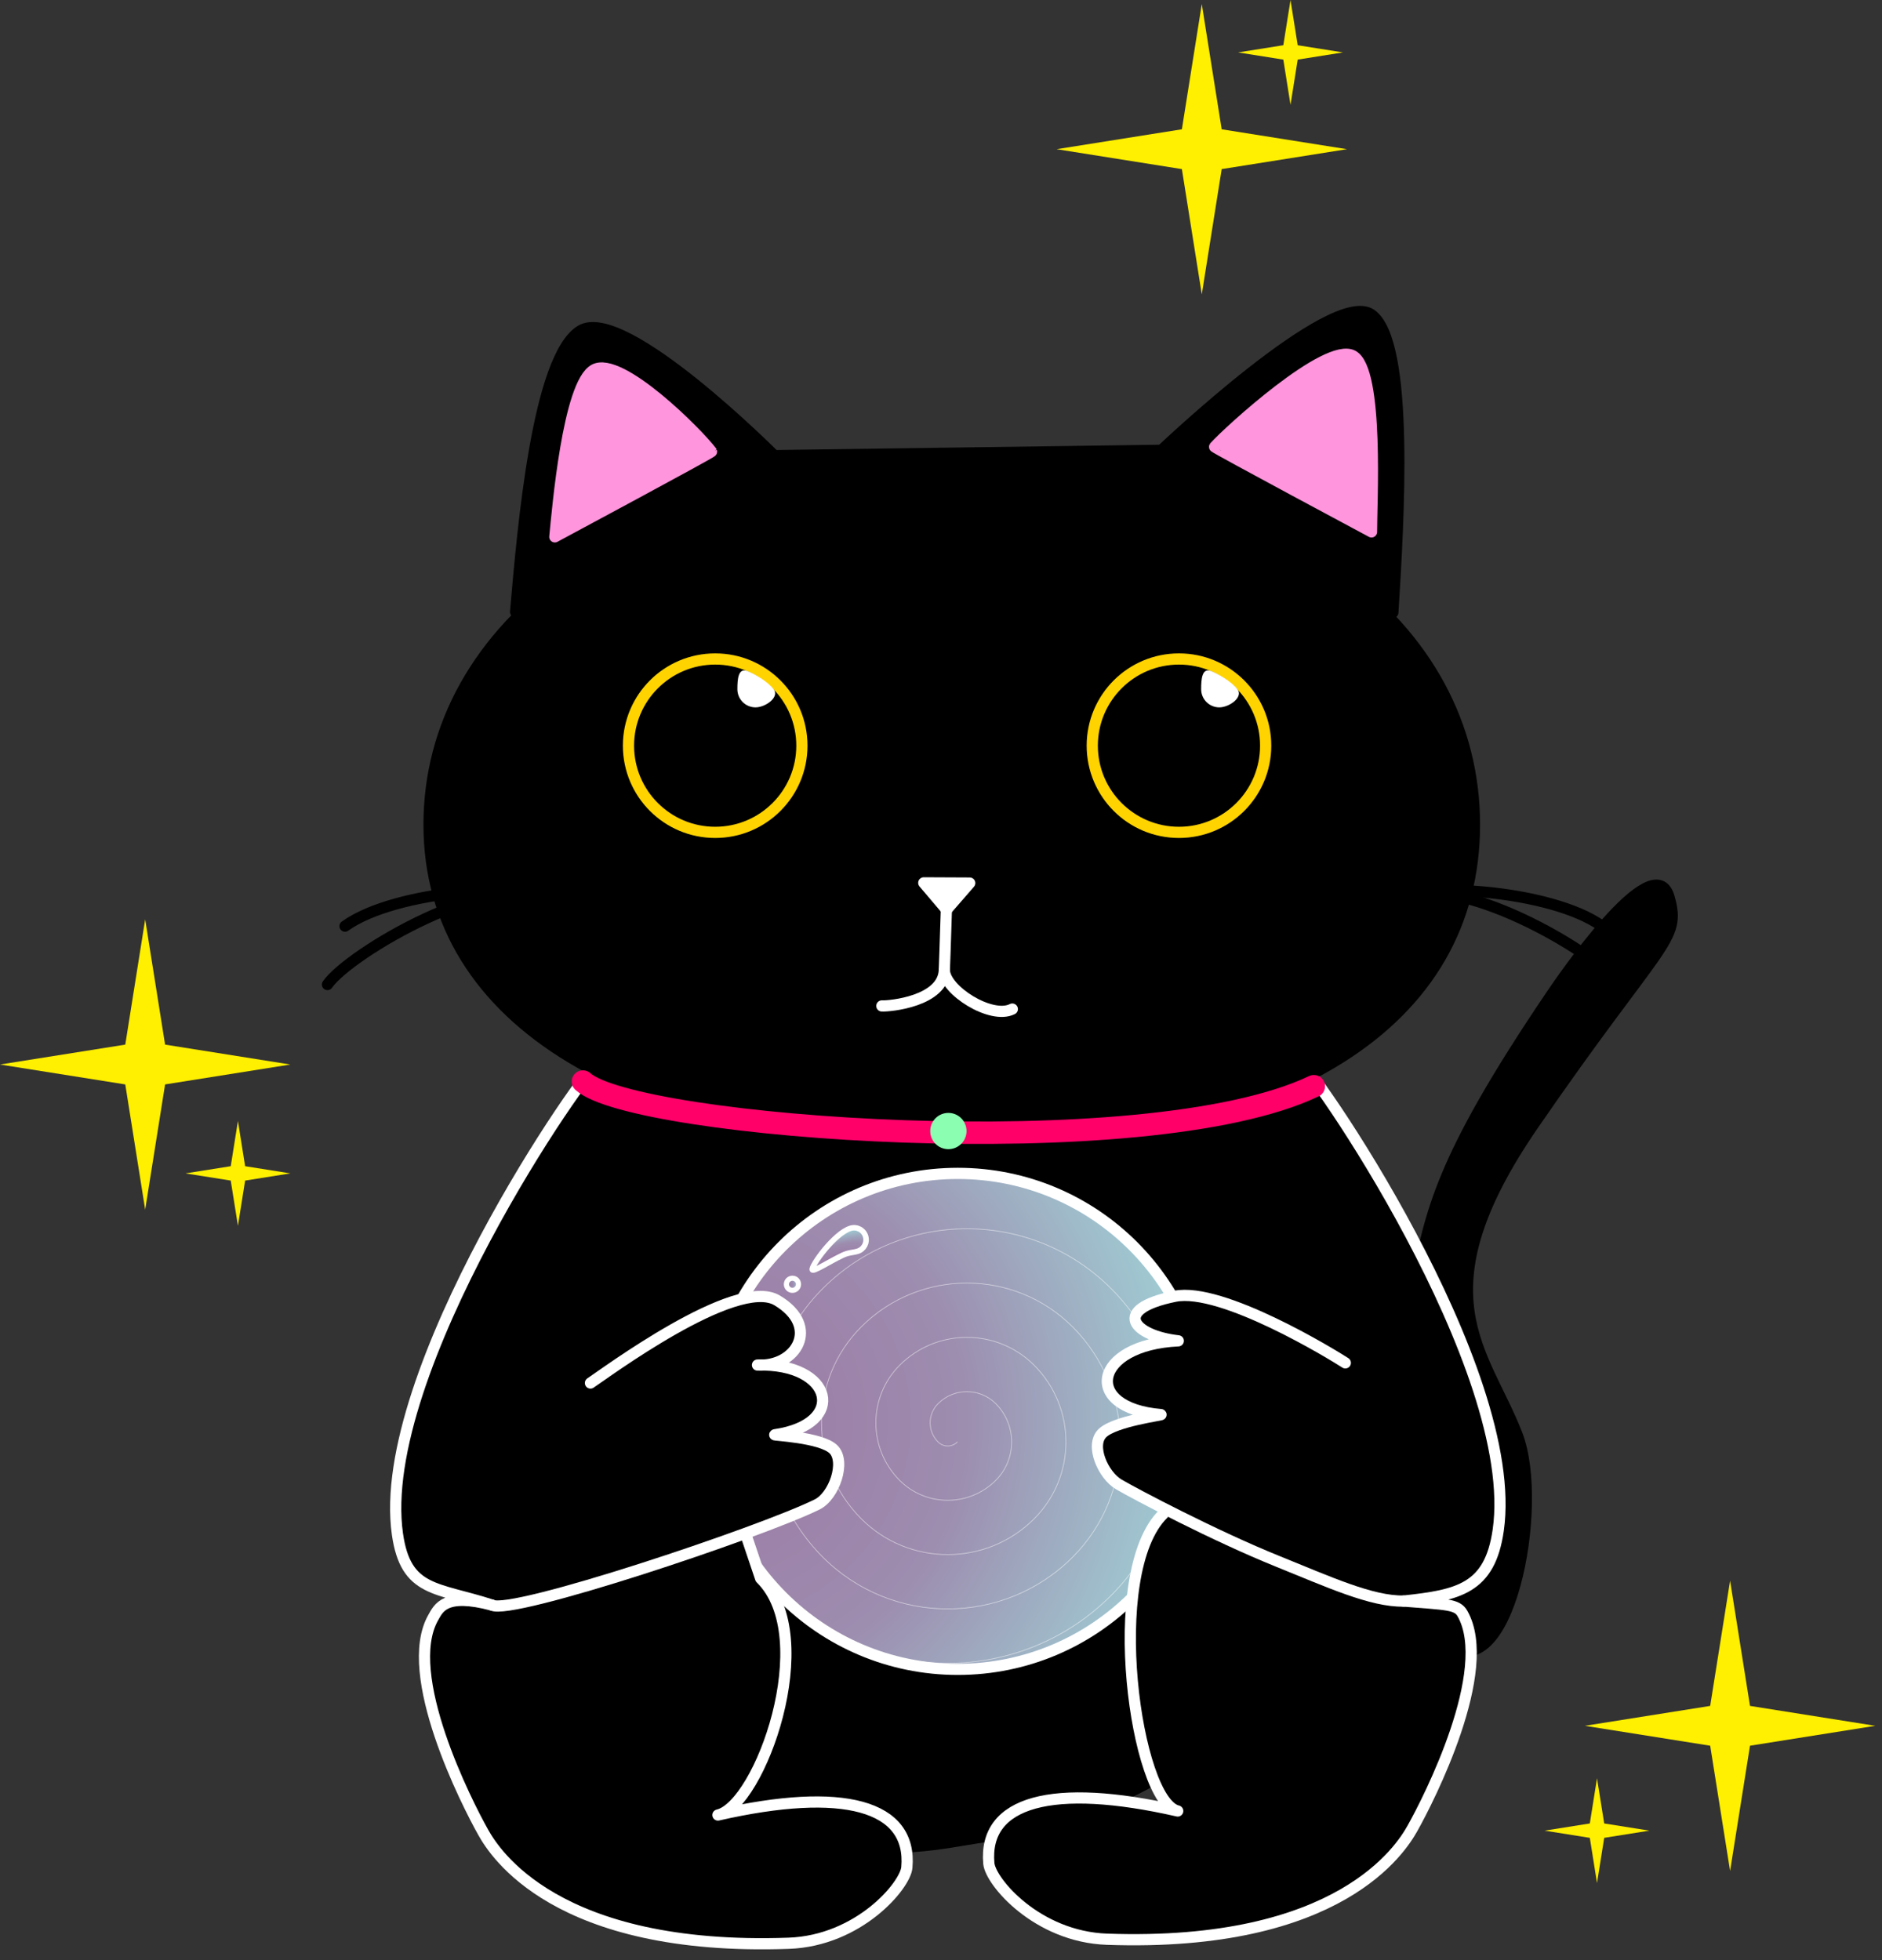 <?xml version="1.0" encoding="UTF-8" standalone="no"?><!DOCTYPE svg PUBLIC "-//W3C//DTD SVG 1.1//EN" "http://www.w3.org/Graphics/SVG/1.1/DTD/svg11.dtd"><svg width="100%" height="100%" viewBox="0 0 168 175" version="1.1" xmlns="http://www.w3.org/2000/svg" xmlns:xlink="http://www.w3.org/1999/xlink" xml:space="preserve" xmlns:serif="http://www.serif.com/" style="fill-rule:evenodd;clip-rule:evenodd;stroke-linecap:round;stroke-linejoin:round;stroke-miterlimit:1.5;"><rect x="0" y="0" width="168" height="175" fill="#333333" stroke="none"/><path d="M21.24,100.08l0.642,4.038l4.038,0.642l-4.038,0.642l-0.642,4.038l-0.642,-4.038l-4.038,-0.642l4.038,-0.642l0.642,-4.038Z" style="fill:#ffef00;"/><path d="M107.28,0.36l1.777,11.183l11.183,1.777l-11.183,1.777l-1.777,11.183l-1.777,-11.183l-11.183,-1.777l11.183,-1.777l1.777,-11.183Z" style="fill:#ffef00;"/><path d="M12.96,82.08l1.777,11.183l11.183,1.777l-11.183,1.777l-1.777,11.183l-1.777,-11.183l-11.183,-1.777l11.183,-1.777l1.777,-11.183Z" style="fill:#ffef00;"/><path d="M154.44,141.12l1.777,11.183l11.183,1.777l-11.183,1.777l-1.777,11.183l-1.777,-11.183l-11.183,-1.777l11.183,-1.777l1.777,-11.183Z" style="fill:#ffef00;"/><path d="M115.2,0l0.642,4.038l4.038,0.642l-4.038,0.642l-0.642,4.038l-0.642,-4.038l-4.038,-0.642l4.038,-0.642l0.642,-4.038Z" style="fill:#ffef00;"/><path d="M142.56,158.76l0.642,4.038l4.038,0.642l-4.038,0.642l-0.642,4.038l-0.642,-4.038l-4.038,-0.642l4.038,-0.642l0.642,-4.038Z" style="fill:#ffef00;"/><path d="M77.351,163.491c0.246,2.535 7.662,0.905 10.043,0.566c35.649,-5.079 46.148,-45.852 29.37,-64.335c-14.692,-16.186 -54.247,-11.249 -63.528,-4.018c-4.021,3.133 -0.744,44.717 7.579,64.515c2.777,6.605 16.034,0.227 16.536,3.272Z" style="stroke:#000;stroke-width:1px;"/><circle id="Boule" cx="85.5" cy="126.9" r="22.14" style="fill:url(#_Radial1);"/><clipPath id="_clip2"><circle cx="85.5" cy="126.9" r="22.14"/></clipPath><g clip-path="url(#_clip2)"><path d="M102.6,145.8c9.444,-9.444 9.444,-24.756 -0,-34.2c-8.994,-8.994 -23.577,-8.994 -32.571,0c-8.521,8.521 -8.521,22.336 -0,30.857c8.047,8.048 21.095,8.048 29.142,0c7.575,-7.574 7.575,-19.854 0,-27.428c-7.1,-7.101 -18.613,-7.101 -25.714,-0c-6.627,6.627 -6.627,17.372 0,24c6.154,6.154 16.132,6.154 22.286,-0c5.681,-5.681 5.68,-14.891 -0,-20.572c-5.207,-5.207 -13.65,-5.207 -18.857,0c-4.734,4.734 -4.734,12.409 -0,17.143c4.26,4.26 11.168,4.26 15.428,-0c3.787,-3.787 3.787,-9.927 0,-13.714c-3.313,-3.314 -8.686,-3.314 -12,-0c-2.84,2.84 -2.84,7.445 0,10.285c2.367,2.367 6.205,2.367 8.572,0c1.893,-1.893 1.893,-4.963 -0,-6.857c-1.42,-1.42 -3.723,-1.42 -5.143,0c-0.947,0.947 -0.947,2.482 -0,3.429c0.473,0.473 1.241,0.473 1.714,-0" style="fill:none;stroke:#fff;stroke-opacity:0.31;stroke-width:0.06px;"/><path d="M72.507,113.357c-0.106,-0.342 1.972,-3.251 3.419,-3.696c0.567,-0.174 1.168,0.145 1.342,0.711c0.174,0.566 -0.144,1.167 -0.711,1.341c-0.458,0.141 -0.792,0.094 -1.351,0.361c-1.208,0.574 -2.628,1.517 -2.699,1.283Z" style="fill:url(#_Radial3);stroke:#fff;stroke-width:0.49px;"/><circle cx="70.74" cy="114.66" r="0.54" style="fill:url(#_Radial4);stroke:#fff;stroke-width:0.46px;"/><path d="M102.6,145.8c9.444,-9.444 9.444,-24.756 -0,-34.2c-8.994,-8.994 -23.577,-8.994 -32.571,0c-8.521,8.521 -8.521,22.336 -0,30.857c8.047,8.048 21.095,8.048 29.142,0c7.575,-7.574 7.575,-19.854 0,-27.428c-7.1,-7.101 -18.613,-7.101 -25.714,-0c-6.627,6.627 -6.627,17.372 0,24c6.154,6.154 16.132,6.154 22.286,-0c5.681,-5.681 5.68,-14.891 -0,-20.572c-5.207,-5.207 -13.65,-5.207 -18.857,0c-4.734,4.734 -4.734,12.409 -0,17.143c4.26,4.26 11.168,4.26 15.428,-0c3.787,-3.787 3.787,-9.927 0,-13.714c-3.313,-3.314 -8.686,-3.314 -12,-0c-2.84,2.84 -2.84,7.445 0,10.285c2.367,2.367 6.205,2.367 8.572,0c1.893,-1.893 1.893,-4.963 -0,-6.857c-1.42,-1.42 -3.723,-1.42 -5.143,0c-0.947,0.947 -0.947,2.482 -0,3.429c0.473,0.473 1.241,0.473 1.714,-0" style="fill:none;stroke:#fff;stroke-opacity:0.31;stroke-width:0.06px;"/></g><circle cx="85.5" cy="126.9" r="22.14" style="fill:none;stroke:#fff;stroke-width:1px;"/><g><path id="Queue" d="M126.362,114.899c1.412,-6.709 2.023,-11.134 12.148,-26.098c0.61,-0.903 9.125,-13.487 10.486,-8.685c1.106,3.901 -0.69,3.684 -12.118,20.286c-10.472,15.214 -4.356,20.169 -1.454,27.684c2.468,6.391 -0.835,23.087 -6.34,18.54c-0.887,-0.732 2.542,-9.699 2.033,-15.052c-0.513,-5.408 -5.813,-11.648 -4.755,-16.675Z" style="stroke:#000;stroke-width:1px;"/><path d="M53.601,94.669c-1.27,0.508 -20.182,27.905 -18.122,42.303c0.745,5.209 3.51,4.725 8.444,6.331c-4.204,-1.123 -4.768,0.263 -5.252,1.117c-2.863,5.049 2.991,16.565 4.483,19.204c0.982,1.737 6.435,10.609 27.25,9.871c6.255,-0.222 10.403,-5.14 10.547,-6.764c0.497,-5.568 -5.694,-7.229 -16.862,-4.686c3.724,-0.848 9.191,-15.85 3.811,-21.124c0,-0 -7.344,-21.962 -7.819,-21.772" style="stroke:#fff;stroke-width:1px;"/><path d="M115.62,94.309c1.27,0.508 20.182,27.905 18.123,42.303c-0.745,5.209 -3.511,5.805 -8.445,6.331c3.844,0.317 4.768,0.263 5.252,1.117c2.863,5.049 -2.991,16.565 -4.482,19.204c-0.983,1.737 -6.435,10.609 -27.25,9.871c-6.256,-0.222 -10.403,-5.14 -10.548,-6.764c-0.497,-5.568 5.694,-7.229 16.862,-4.686c-3.723,-0.848 -6.67,-21.25 -1.291,-26.524" style="stroke:#fff;stroke-width:1px;"/><path d="M52.709,123.476c1.143,-0.742 12.98,-9.557 16.653,-7.382c3.943,2.336 1.696,5.988 -1.742,5.776c6.756,-0.204 8.085,5.278 1.555,6.224c-0.311,0.045 4.121,0.207 5.229,1.305c1.107,1.098 0.07,4.165 -1.466,4.923c-5.044,2.491 -27.346,9.94 -29.015,8.981" style="stroke:#fff;stroke-width:1px;"/><path d="M120.093,121.676c-1.143,-0.742 -11.029,-6.791 -15.213,-5.942c-5.712,1.16 -3.738,3.513 0.302,3.976c-7.619,0.351 -8.644,5.997 -1.554,6.584c0.312,0.025 -4.122,0.567 -5.229,1.665c-1.108,1.098 0.087,3.754 1.465,4.563c1.485,0.873 8.559,4.604 14.24,6.894c4.437,1.789 8.333,3.585 11.194,3.527" style="stroke:#fff;stroke-width:1px;"/></g><g id="Cat-1" serif:id="Cat 1"><g id="tête"><path d="M85.32,41.4c29.406,-0 46.8,14.239 46.8,32.22c0,17.981 -17.034,28.98 -46.44,28.98c-29.406,-0 -47.88,-10.999 -47.88,-28.98c0,-17.981 18.114,-32.22 47.52,-32.22Z"/><path d="M46.025,54.629c0.655,-7.595 1.966,-22.784 5.815,-25.109c3.849,-2.325 17.28,11.16 17.28,11.16l34.56,-0.478c0,-0 15.277,-14.535 18.72,-12.122c3.443,2.413 2.438,18.539 1.936,26.602" style="stroke:#000;stroke-width:1px;"/></g><path d="M49.528,47.931c0.243,-2.435 1.184,-13.655 3.515,-14.923c2.331,-1.269 9.256,5.692 10.471,7.312c0.036,0.084 -13.986,7.611 -13.986,7.611Z" style="fill:#ff95dc;stroke:#ff95dc;stroke-width:1px;"/><path d="M122.43,47.487c-0.018,-2.3 0.67,-14.46 -1.664,-15.725c-2.335,-1.266 -11.067,6.72 -12.343,8.132c-0.041,0.075 14.007,7.593 14.007,7.593Z" style="fill:#ff95dc;stroke:#ff95dc;stroke-width:1px;"/><g id="Nez"><path d="M84.48,81.205c-0.138,3.953 -0.119,3.977 -0.181,5.414c-0.121,2.785 -4.877,3.23 -5.578,3.191" style="fill:none;stroke:#fff;stroke-width:1px;"/><path d="M84.299,86.619c0.037,1.791 4.19,4.429 6.067,3.472" style="fill:none;stroke:#fff;stroke-width:1px;"/><path d="M84.499,81.218l-2.036,-2.396l4.101,0.019l-2.065,2.377Z" style="fill:#fff;stroke:#fff;stroke-width:1px;"/></g><g id="Moustache-gauche" serif:id="Moustache gauche"><path d="M49.124,80.411c-1.726,-1.731 -13.783,-0.999 -18.325,2.274" style="fill:none;stroke:#000;stroke-width:1px;"/><path d="M49.171,80.293c-5.094,-2.812 -18.022,4.837 -19.939,7.606" style="fill:none;stroke:#000;stroke-width:1px;"/></g><g id="Moustache-droite" serif:id="Moustache droite"><path d="M124.68,80.411c1.726,-1.731 13.782,-0.999 18.324,2.274" style="fill:none;stroke:#000;stroke-width:1px;"/><path d="M124.632,80.293c5.094,-2.812 18.022,4.837 19.939,7.606" style="fill:none;stroke:#000;stroke-width:1px;"/></g><g><g><g><circle cx="63.843" cy="66.574" r="7.74" style="stroke:#ffd300;stroke-width:1px;"/></g><path d="M66.723,59.914c0.613,0.24 1.788,0.904 2.34,1.62c0.546,0.709 -0.725,1.62 -1.62,1.62c-0.894,0 -1.62,-0.725 -1.62,-1.62c0,-0.894 0.068,-1.945 0.9,-1.62Z" style="fill:#fff;"/></g><g><circle cx="105.243" cy="66.574" r="7.74" style="stroke:#ffd300;stroke-width:1px;"/><path d="M108.123,59.914c0.613,0.244 1.788,0.911 2.34,1.62c0.55,0.706 -0.725,1.62 -1.62,1.62c-0.894,0 -1.62,-0.725 -1.62,-1.62c0,-0.894 0.07,-1.95 0.9,-1.62Z" style="fill:#fff;"/></g></g></g><path d="M52.036,96.56c4.541,4.14 50.202,7.594 65.246,0.416" style="fill:none;stroke:#ff0069;stroke-width:2px;"/><circle cx="84.659" cy="100.98" r="1.62" style="fill:#8bfeb2;"/><defs><radialGradient id="_Radial1" cx="0" cy="0" r="1" gradientUnits="userSpaceOnUse" gradientTransform="matrix(44.28,0,0,44.28,63.36,126.9)"><stop offset="0" style="stop-color:#9c77a3;stop-opacity:1"/><stop offset="0.51" style="stop-color:#9d8daf;stop-opacity:1"/><stop offset="1" style="stop-color:#a0d1d6;stop-opacity:1"/></radialGradient><radialGradient id="_Radial3" cx="0" cy="0" r="1" gradientUnits="userSpaceOnUse" gradientTransform="matrix(-0.631,-2.052,5.85,-1.799,74.658,112.297)"><stop offset="0" style="stop-color:#9c77a3;stop-opacity:0.75"/><stop offset="0.51" style="stop-color:#9d8daf;stop-opacity:0.81"/><stop offset="1" style="stop-color:#a0d1d6;stop-opacity:1"/></radialGradient><radialGradient id="_Radial4" cx="0" cy="0" r="1" gradientUnits="userSpaceOnUse" gradientTransform="matrix(1.08,0,0,1.08,70.2,114.66)"><stop offset="0" style="stop-color:#9c77a3;stop-opacity:0.75"/><stop offset="0.51" style="stop-color:#9d8daf;stop-opacity:0.81"/><stop offset="1" style="stop-color:#a0d1d6;stop-opacity:1"/></radialGradient></defs></svg>